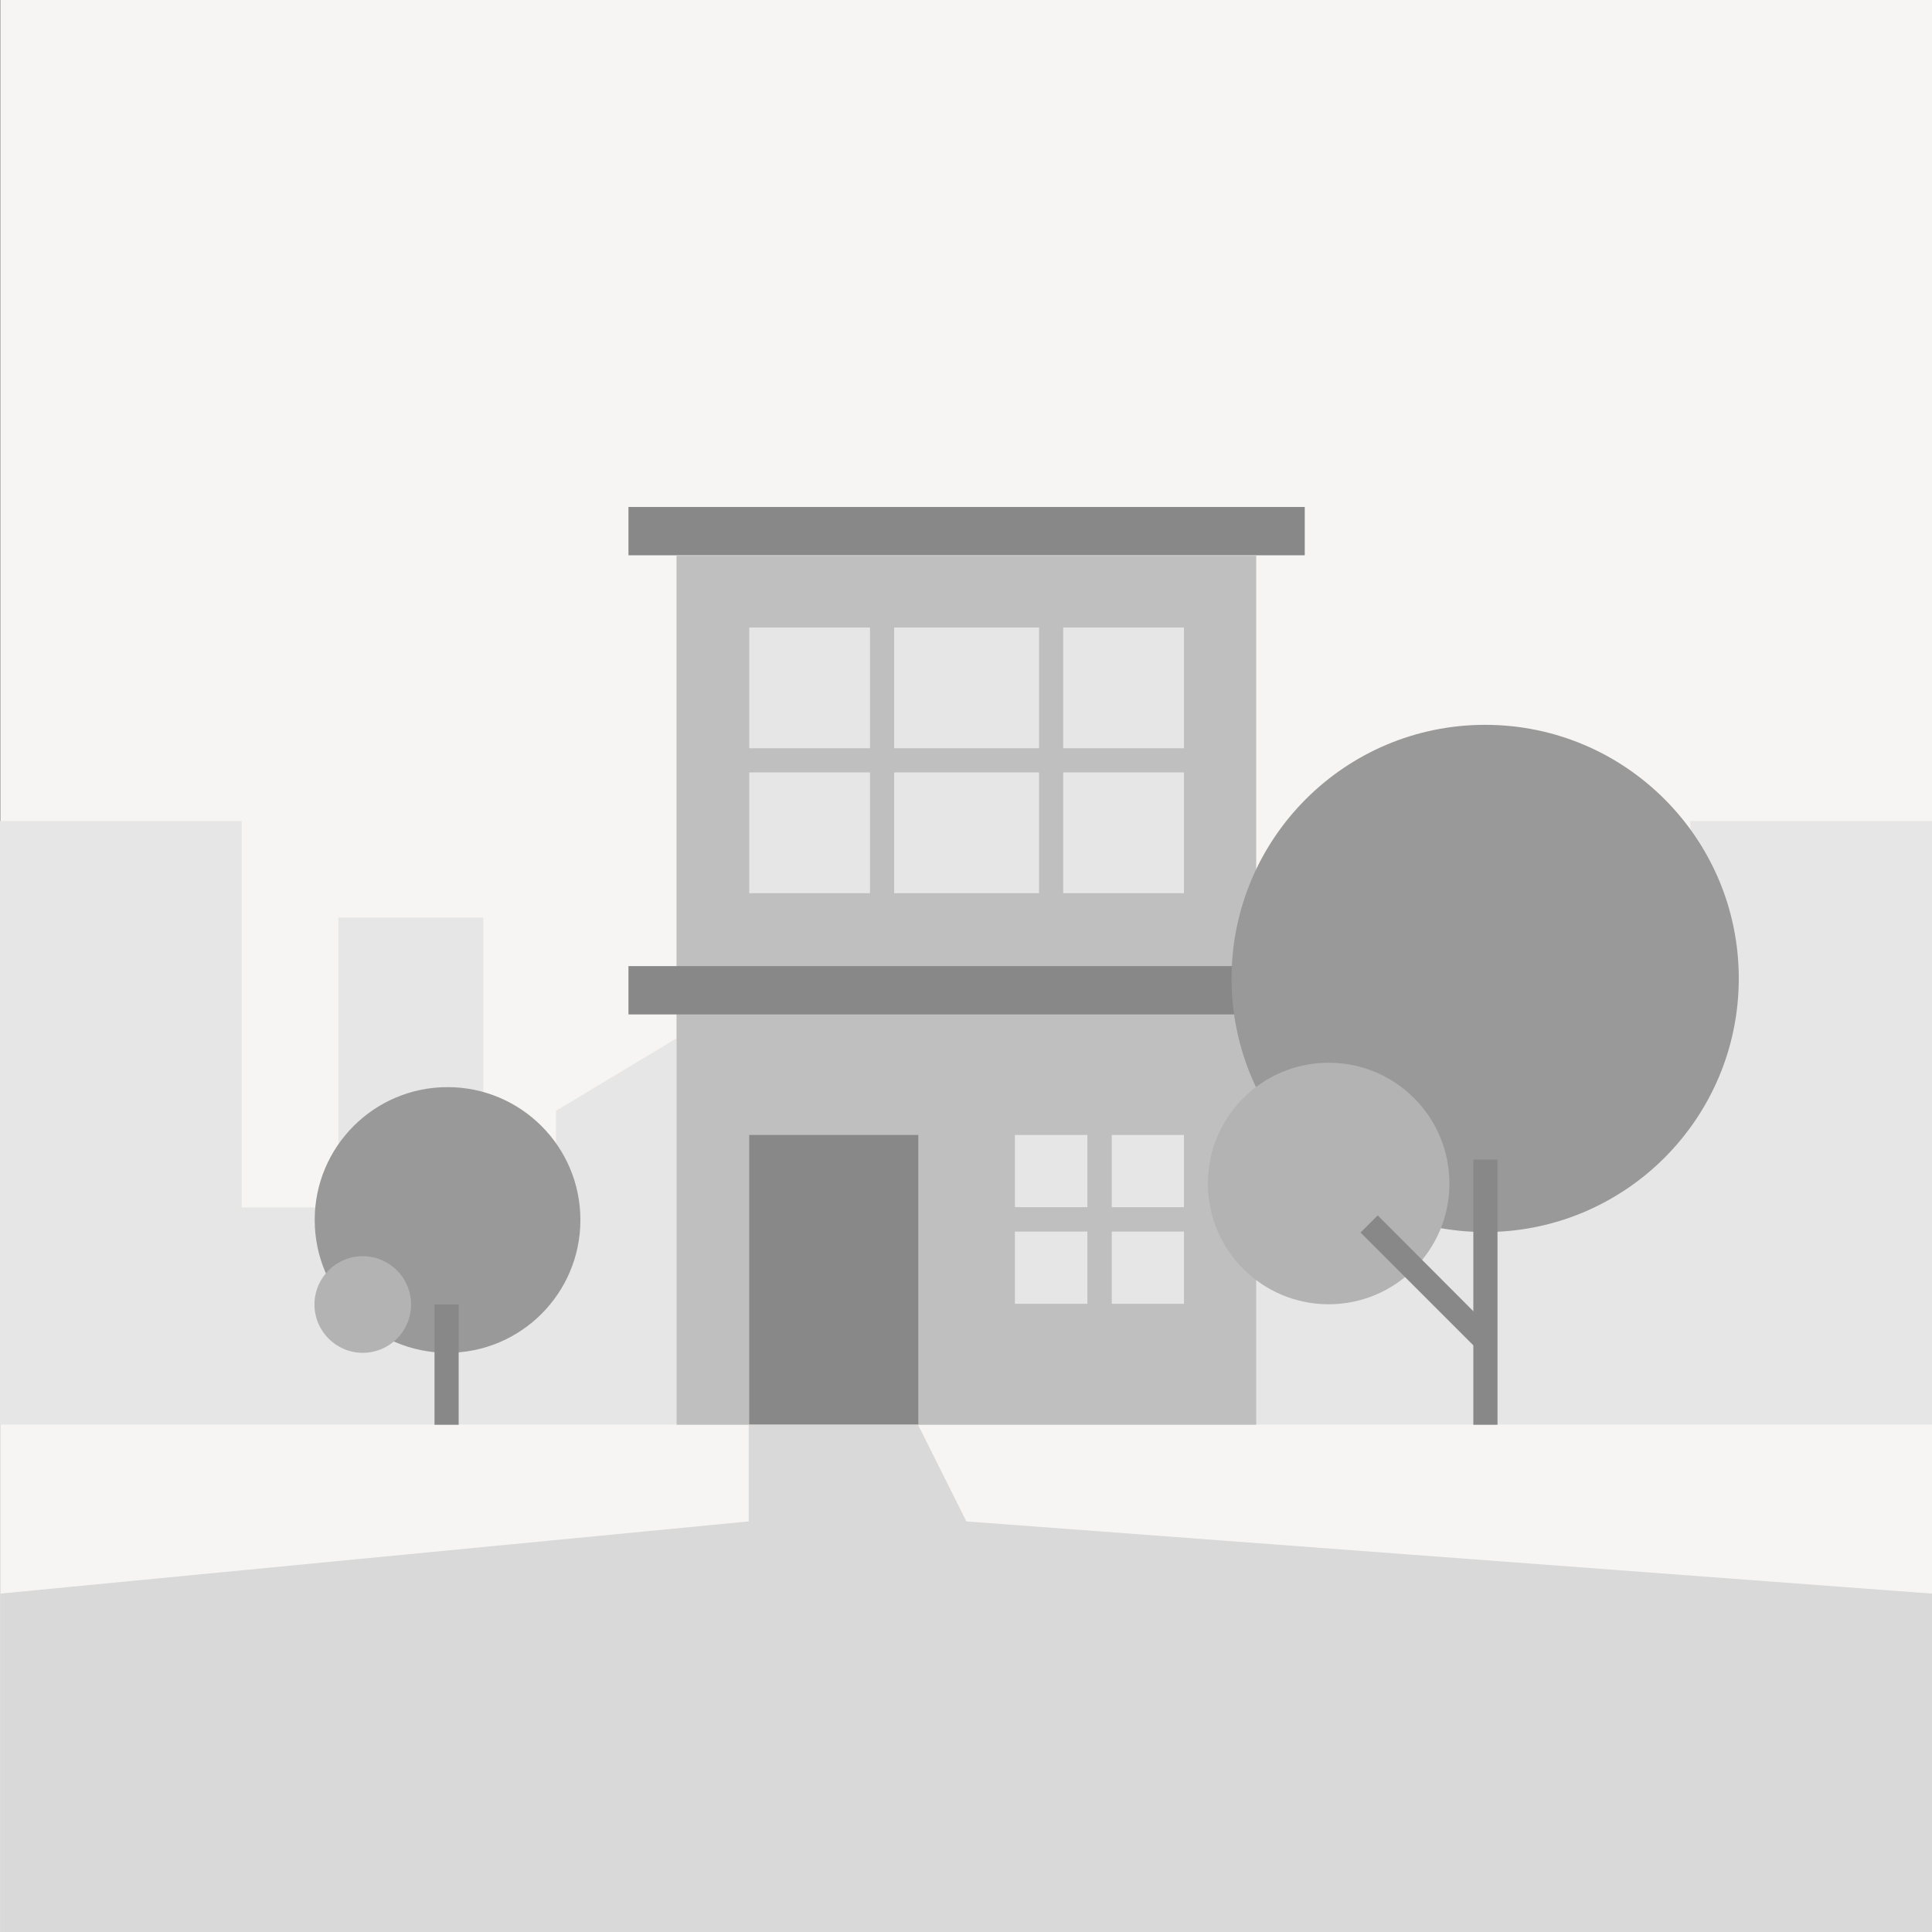 <?xml version="1.0" encoding="UTF-8"?>
<!DOCTYPE svg PUBLIC "-//W3C//DTD SVG 1.1//EN" "http://www.w3.org/Graphics/SVG/1.1/DTD/svg11.dtd">
<!-- Creator: CorelDRAW 2017 -->
<svg xmlns="http://www.w3.org/2000/svg" xml:space="preserve" width="80px" height="80px" version="1.1" shape-rendering="geometricPrecision" text-rendering="geometricPrecision" image-rendering="optimizeQuality" fill-rule="evenodd" clip-rule="evenodd"
viewBox="0 0 79.99 79.99"
 xmlns:xlink="http://www.w3.org/1999/xlink">
 <rect x="0" y="0" width="79.99" height="79.99" fill="#333333" stroke="none"/>
 <g id="Layer_x0020_1">
  <g id="_1638955348016">
   <rect fill="#F6F5F3" x="0.01" width="79.99" height="79.99"/>
   <path fill="#E6E6E6" d="M28.01 42.99l-4.99 3 0 5 -3.01 0 0 -13 -6 0 0 12 -4 0 0 -16 -10.01 0 0 25c9.33,0 18.68,0 28.01,0l0 -16z"/>
   <circle fill="#999999" cx="18.53" cy="50.51" r="5.5"/>
   <polygon fill="#888888" points="17.99,54.01 18.99,54.01 18.99,59.01 17.99,59.01 "/>
   <circle fill="#B3B3B3" cx="15.02" cy="54.01" r="2"/>
   <path fill="#E6E6E6" d="M51.98 42.99l4 3 0 3 4 0 0 -11 6 0 0 8 4 0 0 -12 10.01 0 0 25c-9.33,0 -18.68,0 -28.01,0l0 -16z"/>
   <polygon fill="#BFBFBF" points="28.01,59 52.01,59 52.01,23.01 28.01,23.01 "/>
   <path fill="#E6E6E6" d="M42.02 50.99l3 0 0 2.99 -3 0 0 -2.99zm0 -4l3 0 0 2.99 -3 0 0 -2.99zm4.01 0l2.99 0 0 2.99 -2.99 0 0 -2.99zm0 4l2.99 0 0 2.99 -2.99 0 0 -2.99z"/>
   <polygon fill="#888888" points="26.02,42 54.02,42 54.02,40 26.02,40 "/>
   <path fill="#E6E6E6" d="M31.02 31.98l5 0 0 5 -5 0 0 -5zm6 -6l6 0 0 5 -6 0 0 -5zm0 6l6 0 0 5 -6 0 0 -5zm7 -6l5 0 0 5 -5 0 0 -5zm0 6l5 0 0 5 -5 0 0 -5zm-13 -6l5 0 0 5 -5 0 0 -5z"/>
   <polygon fill="#888888" points="26.02,22.99 54.02,22.99 54.02,20.99 26.02,20.99 "/>
   <polygon fill="#888888" points="31.02,46.99 38.02,46.99 38.02,58.99 31.02,58.99 "/>
   <circle fill="#999999" cx="61.49" cy="40.51" r="10.5"/>
   <circle fill="#B3B3B3" cx="55.01" cy="49" r="5"/>
   <polygon fill="#888888" points="61,48.01 62,48.01 62,59.01 61,59.01 "/>
   <polygon fill="#888888" points="56.33,51.03 57.04,50.32 61.98,55.27 61.28,55.98 "/>
   <rect fill="#F6F5F3" x="0.01" y="58.99" width="79.99" height="21"/>
   <polygon fill="#D9D9D9" points="31,58.99 38.01,58.99 40.01,62.99 79.99,65.98 79.99,79.99 0.01,79.99 0.01,65.98 31,62.99 "/>
  </g>
 </g>
</svg>
